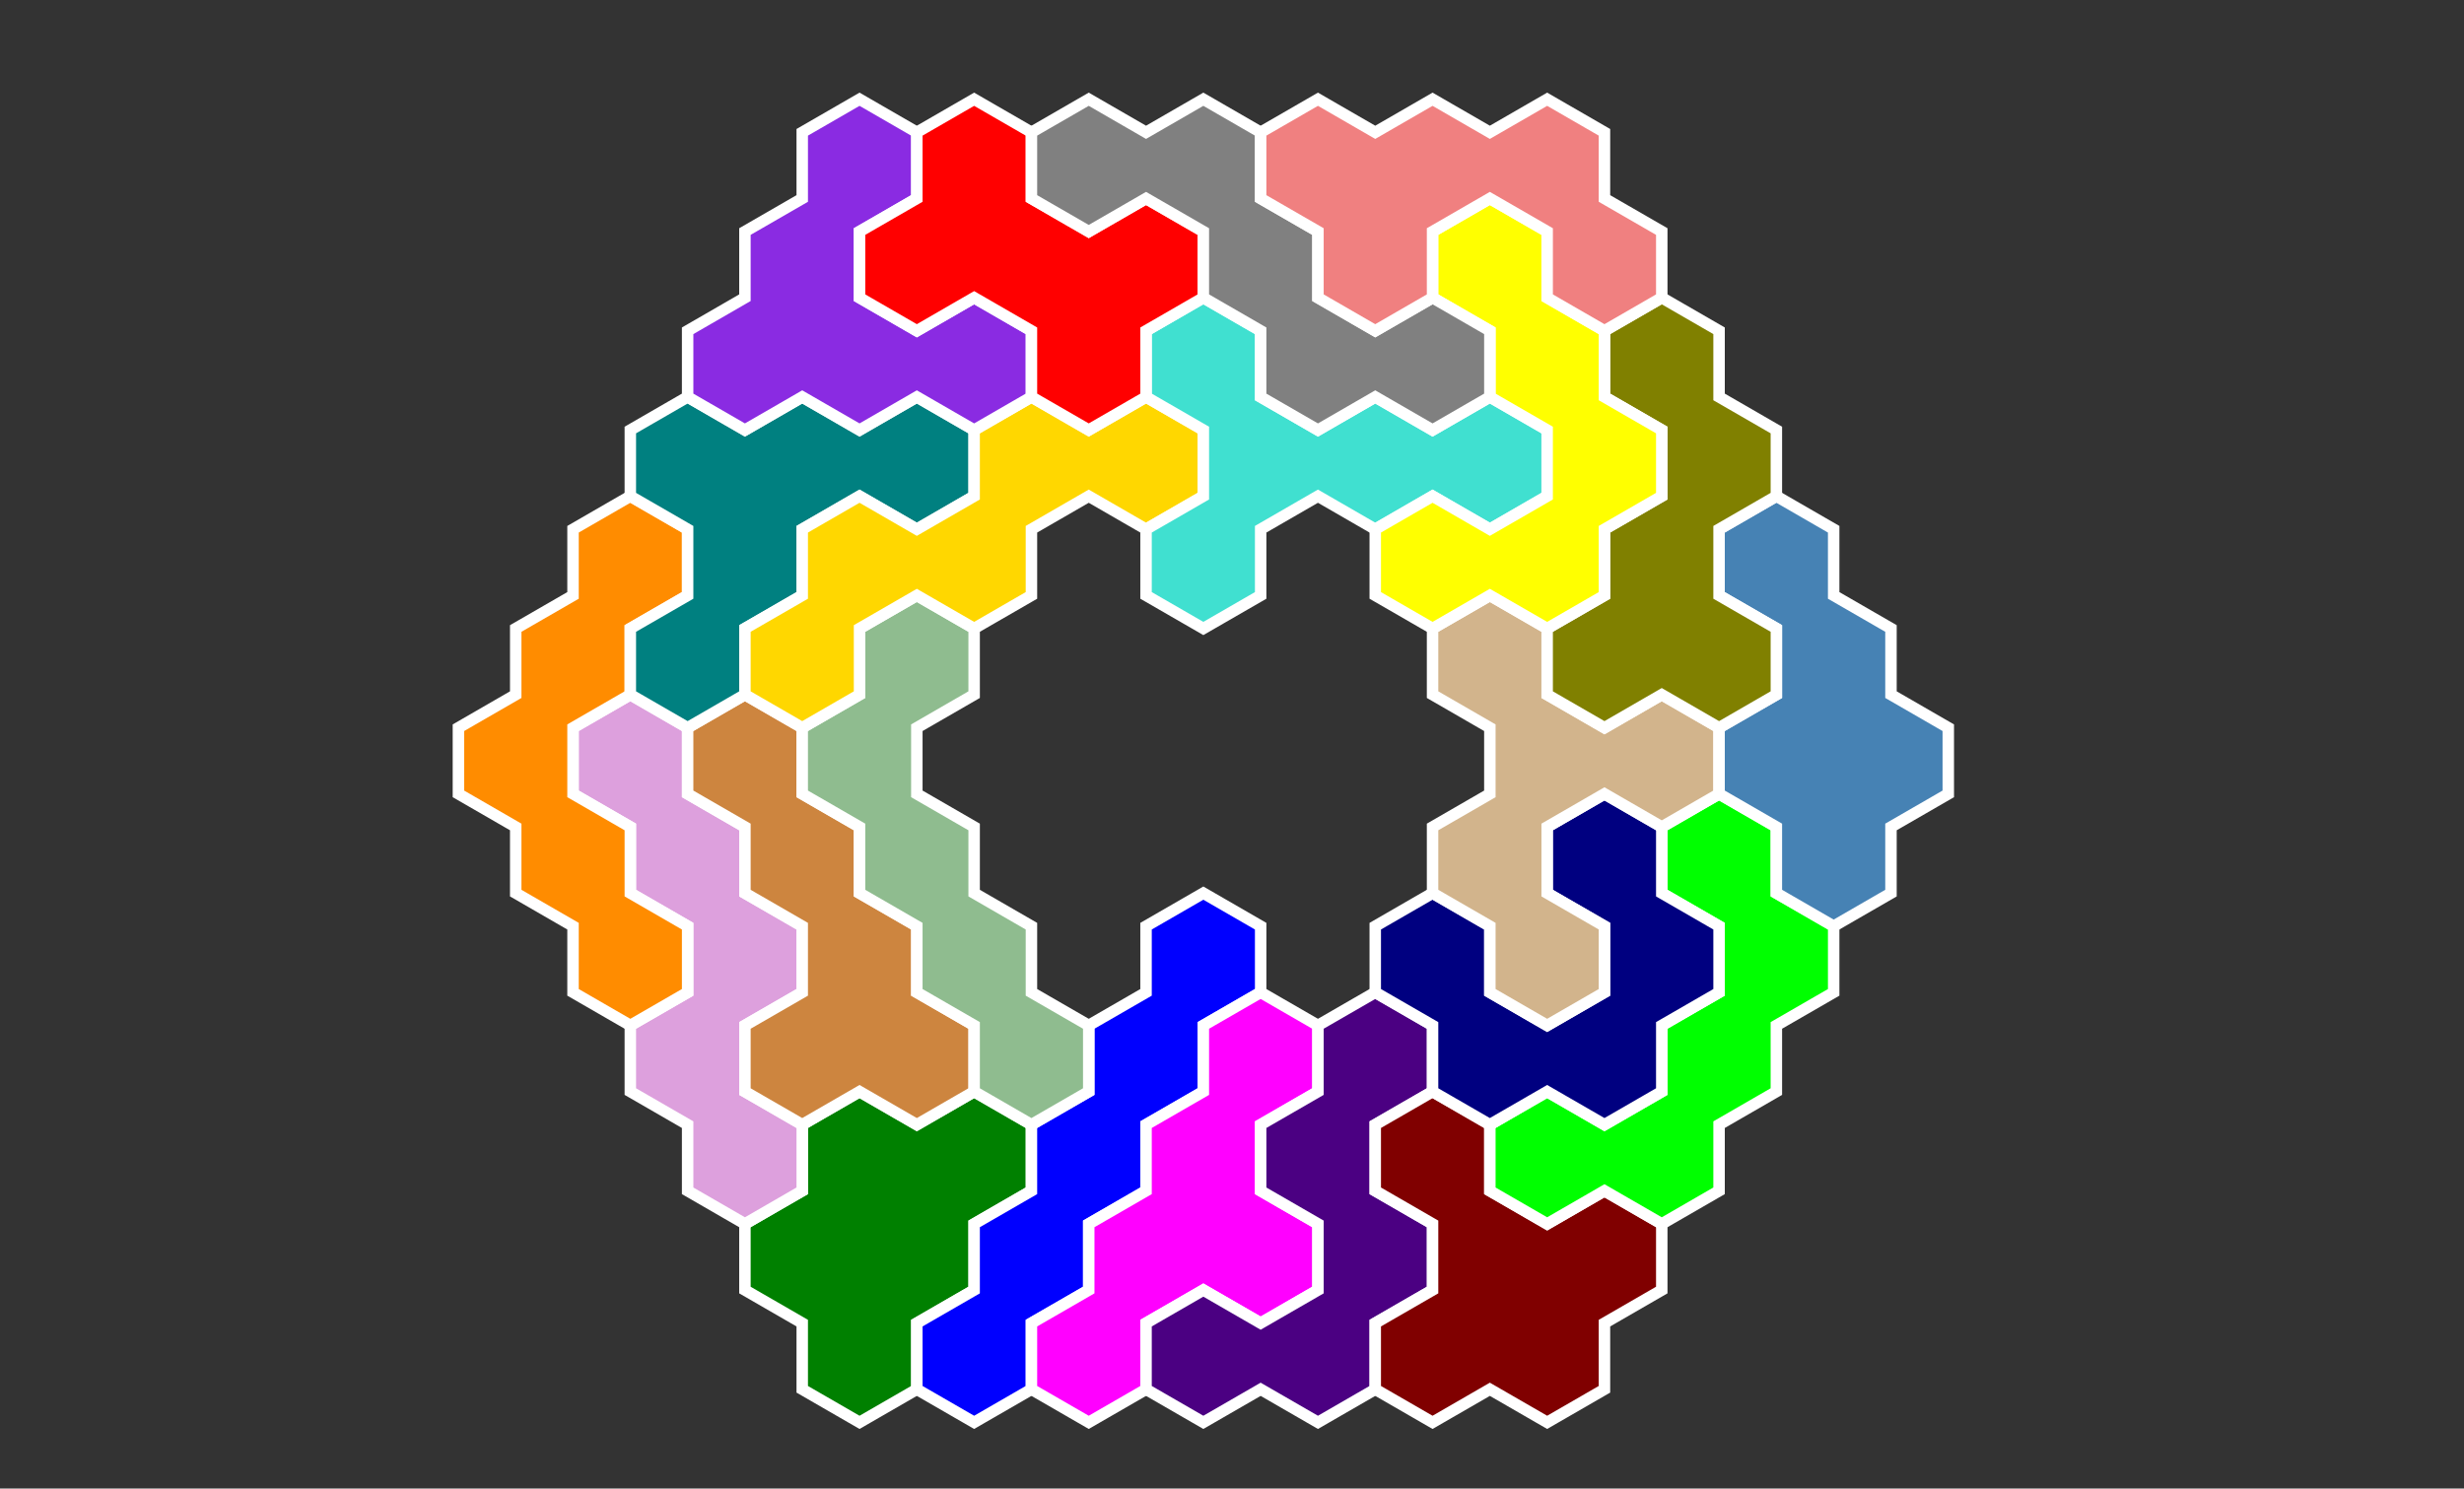 <?xml version="1.0" standalone="no"?>
<!-- Created by Polyform Puzzler (http://puzzler.sourceforge.net/) -->
<svg width="215.0" height="129.904" viewBox="0 0 215.0 129.904"
     xmlns="http://www.w3.org/2000/svg"
     xmlns:xlink="http://www.w3.org/1999/xlink">
<rect x="0" y="0" width="215.0" height="129.904" fill="#333333" stroke="none"/>
<g>
<polygon fill="green" stroke="white" stroke-width="1"
         points="70.000,115.470 70.000,121.244 75.000,124.130 75.000,124.130 80.000,121.244 80.000,115.470 85.000,112.583 85.000,106.810 90.000,103.923 90.000,98.150 85.000,95.263 80.000,98.150 75.000,95.263 70.000,98.150 70.000,103.923 65.000,106.810 65.000,112.583">
<desc>D5</desc>
</polygon>
<polygon fill="blue" stroke="white" stroke-width="1"
         points="80.000,115.470 80.000,121.244 85.000,124.130 85.000,124.130 90.000,121.244 90.000,115.470 95.000,112.583 95.000,106.810 100.000,103.923 100.000,98.150 105.000,95.263 105.000,89.489 110.000,86.603 110.000,80.829 105.000,77.942 100.000,80.829 100.000,86.603 95.000,89.489 95.000,95.263 90.000,98.150 90.000,103.923 85.000,106.810 85.000,112.583">
<desc>I5</desc>
</polygon>
<polygon fill="magenta" stroke="white" stroke-width="1"
         points="90.000,115.470 90.000,121.244 95.000,124.130 95.000,124.130 100.000,121.244 100.000,115.470 105.000,112.583 110.000,115.470 115.000,112.583 115.000,106.810 110.000,103.923 110.000,98.150 115.000,95.263 115.000,89.489 110.000,86.603 105.000,89.489 105.000,95.263 100.000,98.150 100.000,103.923 95.000,106.810 95.000,112.583">
<desc>E5</desc>
</polygon>
<polygon fill="indigo" stroke="white" stroke-width="1"
         points="100.000,115.470 100.000,121.244 105.000,124.130 105.000,124.130 110.000,121.244 115.000,124.130 120.000,121.244 120.000,115.470 125.000,112.583 125.000,106.810 120.000,103.923 120.000,98.150 125.000,95.263 125.000,89.489 120.000,86.603 115.000,89.489 115.000,95.263 110.000,98.150 110.000,103.923 115.000,106.810 115.000,112.583 110.000,115.470 105.000,112.583">
<desc>G5</desc>
</polygon>
<polygon fill="maroon" stroke="white" stroke-width="1"
         points="120.000,115.470 120.000,121.244 125.000,124.130 125.000,124.130 130.000,121.244 135.000,124.130 140.000,121.244 140.000,115.470 145.000,112.583 145.000,106.810 140.000,103.923 135.000,106.810 130.000,103.923 130.000,98.150 125.000,95.263 120.000,98.150 120.000,103.923 125.000,106.810 125.000,112.583">
<desc>A5</desc>
</polygon>
<polygon fill="plum" stroke="white" stroke-width="1"
         points="60.000,98.150 60.000,103.923 65.000,106.810 65.000,106.810 70.000,103.923 70.000,98.150 65.000,95.263 65.000,89.489 70.000,86.603 70.000,80.829 65.000,77.942 65.000,72.169 60.000,69.282 60.000,63.509 55.000,60.622 50.000,63.509 50.000,69.282 55.000,72.169 55.000,77.942 60.000,80.829 60.000,86.603 55.000,89.489 55.000,95.263">
<desc>N5</desc>
</polygon>
<polygon fill="lime" stroke="white" stroke-width="1"
         points="130.000,98.150 130.000,103.923 135.000,106.810 135.000,106.810 140.000,103.923 145.000,106.810 150.000,103.923 150.000,98.150 155.000,95.263 155.000,89.489 160.000,86.603 160.000,80.829 155.000,77.942 155.000,72.169 150.000,69.282 145.000,72.169 145.000,77.942 150.000,80.829 150.000,86.603 145.000,89.489 145.000,95.263 140.000,98.150 135.000,95.263">
<desc>C5</desc>
</polygon>
<polygon fill="peru" stroke="white" stroke-width="1"
         points="65.000,89.489 65.000,95.263 70.000,98.150 70.000,98.150 75.000,95.263 80.000,98.150 85.000,95.263 85.000,89.489 80.000,86.603 80.000,80.829 75.000,77.942 75.000,72.169 70.000,69.282 70.000,63.509 65.000,60.622 60.000,63.509 60.000,69.282 65.000,72.169 65.000,77.942 70.000,80.829 70.000,86.603">
<desc>P5</desc>
</polygon>
<polygon fill="darkseagreen" stroke="white" stroke-width="1"
         points="85.000,89.489 85.000,95.263 90.000,98.150 90.000,98.150 95.000,95.263 95.000,89.489 90.000,86.603 90.000,80.829 85.000,77.942 85.000,72.169 80.000,69.282 80.000,63.509 85.000,60.622 85.000,54.848 80.000,51.962 75.000,54.848 75.000,60.622 70.000,63.509 70.000,69.282 75.000,72.169 75.000,77.942 80.000,80.829 80.000,86.603">
<desc>J5</desc>
</polygon>
<polygon fill="navy" stroke="white" stroke-width="1"
         points="125.000,89.489 125.000,95.263 130.000,98.150 130.000,98.150 135.000,95.263 140.000,98.150 145.000,95.263 145.000,89.489 150.000,86.603 150.000,80.829 145.000,77.942 145.000,72.169 140.000,69.282 135.000,72.169 135.000,77.942 140.000,80.829 140.000,86.603 135.000,89.489 130.000,86.603 130.000,80.829 125.000,77.942 120.000,80.829 120.000,86.603">
<desc>U5</desc>
</polygon>
<polygon fill="darkorange" stroke="white" stroke-width="1"
         points="50.000,80.829 50.000,86.603 55.000,89.489 55.000,89.489 60.000,86.603 60.000,80.829 55.000,77.942 55.000,72.169 50.000,69.282 50.000,63.509 55.000,60.622 55.000,54.848 60.000,51.962 60.000,46.188 55.000,43.301 50.000,46.188 50.000,51.962 45.000,54.848 45.000,60.622 40.000,63.509 40.000,69.282 45.000,72.169 45.000,77.942">
<desc>L5</desc>
</polygon>
<polygon fill="tan" stroke="white" stroke-width="1"
         points="130.000,80.829 130.000,86.603 135.000,89.489 135.000,89.489 140.000,86.603 140.000,80.829 135.000,77.942 135.000,72.169 140.000,69.282 145.000,72.169 150.000,69.282 150.000,63.509 145.000,60.622 140.000,63.509 135.000,60.622 135.000,54.848 130.000,51.962 125.000,54.848 125.000,60.622 130.000,63.509 130.000,69.282 125.000,72.169 125.000,77.942">
<desc>y5</desc>
</polygon>
<polygon fill="steelblue" stroke="white" stroke-width="1"
         points="155.000,72.169 155.000,77.942 160.000,80.829 160.000,80.829 165.000,77.942 165.000,72.169 170.000,69.282 170.000,63.509 165.000,60.622 165.000,54.848 160.000,51.962 160.000,46.188 155.000,43.301 150.000,46.188 150.000,51.962 155.000,54.848 155.000,60.622 150.000,63.509 150.000,69.282">
<desc>p5</desc>
</polygon>
<polygon fill="teal" stroke="white" stroke-width="1"
         points="55.000,54.848 55.000,60.622 60.000,63.509 60.000,63.509 65.000,60.622 65.000,54.848 70.000,51.962 70.000,46.188 75.000,43.301 80.000,46.188 85.000,43.301 85.000,37.528 80.000,34.641 75.000,37.528 70.000,34.641 65.000,37.528 60.000,34.641 55.000,37.528 55.000,43.301 60.000,46.188 60.000,51.962">
<desc>T5</desc>
</polygon>
<polygon fill="gold" stroke="white" stroke-width="1"
         points="65.000,54.848 65.000,60.622 70.000,63.509 70.000,63.509 75.000,60.622 75.000,54.848 80.000,51.962 85.000,54.848 90.000,51.962 90.000,46.188 95.000,43.301 100.000,46.188 105.000,43.301 105.000,37.528 100.000,34.641 95.000,37.528 90.000,34.641 85.000,37.528 85.000,43.301 80.000,46.188 75.000,43.301 70.000,46.188 70.000,51.962">
<desc>W5</desc>
</polygon>
<polygon fill="olive" stroke="white" stroke-width="1"
         points="135.000,54.848 135.000,60.622 140.000,63.509 140.000,63.509 145.000,60.622 150.000,63.509 155.000,60.622 155.000,54.848 150.000,51.962 150.000,46.188 155.000,43.301 155.000,37.528 150.000,34.641 150.000,28.868 145.000,25.981 140.000,28.868 140.000,34.641 145.000,37.528 145.000,43.301 140.000,46.188 140.000,51.962">
<desc>q5</desc>
</polygon>
<polygon fill="turquoise" stroke="white" stroke-width="1"
         points="100.000,46.188 100.000,51.962 105.000,54.848 105.000,54.848 110.000,51.962 110.000,46.188 115.000,43.301 120.000,46.188 125.000,43.301 130.000,46.188 135.000,43.301 135.000,37.528 130.000,34.641 125.000,37.528 120.000,34.641 115.000,37.528 110.000,34.641 110.000,28.868 105.000,25.981 100.000,28.868 100.000,34.641 105.000,37.528 105.000,43.301">
<desc>Y5</desc>
</polygon>
<polygon fill="yellow" stroke="white" stroke-width="1"
         points="120.000,46.188 120.000,51.962 125.000,54.848 125.000,54.848 130.000,51.962 135.000,54.848 140.000,51.962 140.000,46.188 145.000,43.301 145.000,37.528 140.000,34.641 140.000,28.868 135.000,25.981 135.000,20.207 130.000,17.321 125.000,20.207 125.000,25.981 130.000,28.868 130.000,34.641 135.000,37.528 135.000,43.301 130.000,46.188 125.000,43.301">
<desc>r5</desc>
</polygon>
<polygon fill="blueviolet" stroke="white" stroke-width="1"
         points="60.000,28.868 60.000,34.641 65.000,37.528 65.000,37.528 70.000,34.641 75.000,37.528 80.000,34.641 85.000,37.528 90.000,34.641 90.000,28.868 85.000,25.981 80.000,28.868 75.000,25.981 75.000,20.207 80.000,17.321 80.000,11.547 75.000,8.660 70.000,11.547 70.000,17.321 65.000,20.207 65.000,25.981">
<desc>V5</desc>
</polygon>
<polygon fill="red" stroke="white" stroke-width="1"
         points="90.000,28.868 90.000,34.641 95.000,37.528 95.000,37.528 100.000,34.641 100.000,28.868 105.000,25.981 105.000,20.207 100.000,17.321 95.000,20.207 90.000,17.321 90.000,11.547 85.000,8.660 80.000,11.547 80.000,17.321 75.000,20.207 75.000,25.981 80.000,28.868 85.000,25.981">
<desc>X5</desc>
</polygon>
<polygon fill="gray" stroke="white" stroke-width="1"
         points="110.000,28.868 110.000,34.641 115.000,37.528 115.000,37.528 120.000,34.641 125.000,37.528 130.000,34.641 130.000,28.868 125.000,25.981 120.000,28.868 115.000,25.981 115.000,20.207 110.000,17.321 110.000,11.547 105.000,8.660 100.000,11.547 95.000,8.660 90.000,11.547 90.000,17.321 95.000,20.207 100.000,17.321 105.000,20.207 105.000,25.981">
<desc>S5</desc>
</polygon>
<polygon fill="lightcoral" stroke="white" stroke-width="1"
         points="115.000,20.207 115.000,25.981 120.000,28.868 120.000,28.868 125.000,25.981 125.000,20.207 130.000,17.321 135.000,20.207 135.000,25.981 140.000,28.868 145.000,25.981 145.000,20.207 140.000,17.321 140.000,11.547 135.000,8.660 130.000,11.547 125.000,8.660 120.000,11.547 115.000,8.660 110.000,11.547 110.000,17.321">
<desc>u5</desc>
</polygon>
</g>
</svg>
